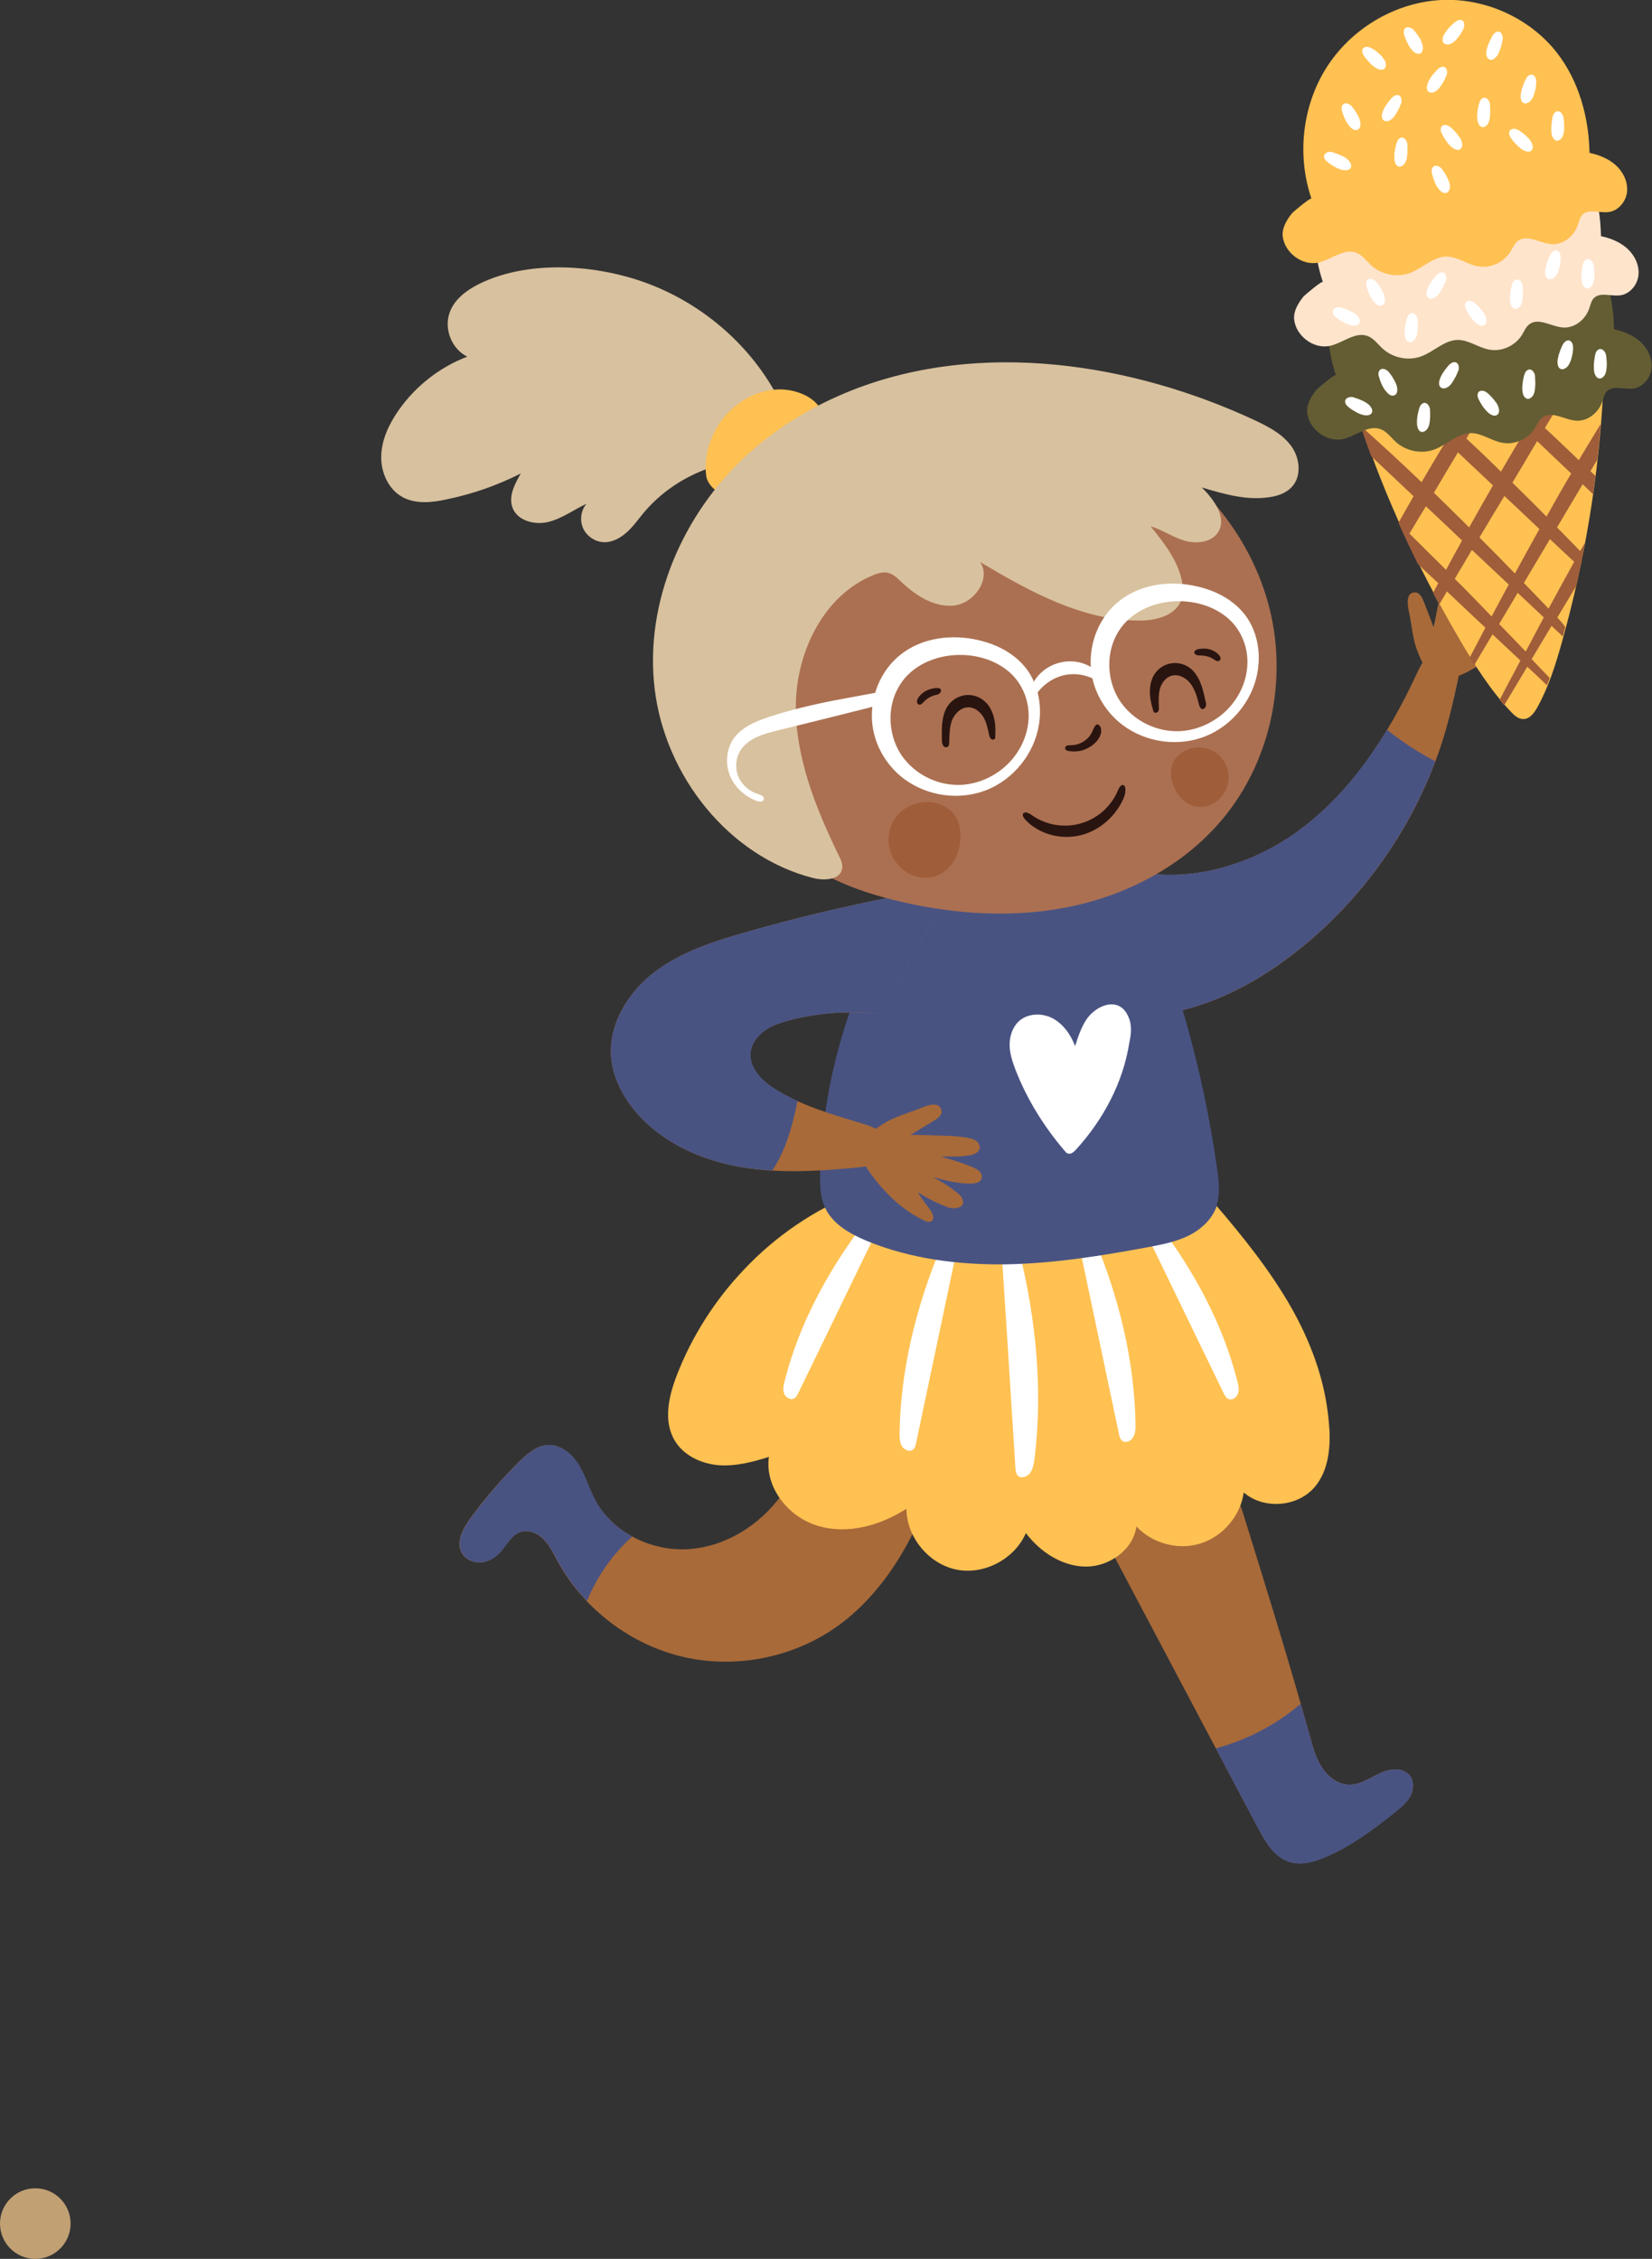 <svg width="234" height="320" viewBox="0 0 234 320" fill="none" xmlns="http://www.w3.org/2000/svg">
<rect x="0" y="0" width="234" height="320" fill="#333333" stroke="none"/>
<g clip-path="url(#clip0)">
<path d="M134.551 201.479C134.389 201.251 134.195 201.089 134 200.894C129.041 196.504 122.979 195.106 116.528 195.497C116.172 195.529 115.815 195.562 115.556 195.789C115.297 196.049 115.264 196.472 115.264 196.83C115.199 202.097 113.806 207.461 110.726 211.753C107.647 216.044 102.752 219.133 97.501 219.458C92.25 219.783 86.772 217.117 84.275 212.468C83.433 210.875 82.914 209.087 81.974 207.526C81.034 205.966 79.413 204.633 77.63 204.698C76.01 204.763 74.681 205.933 73.514 207.071C71.018 209.542 68.684 212.24 66.609 215.101C65.54 216.565 64.502 218.515 65.442 220.076C65.993 220.986 67.128 221.441 68.165 221.344C69.235 221.246 70.175 220.661 70.888 219.848C71.763 218.873 72.412 217.507 73.644 217.052C74.81 216.63 76.107 217.182 76.982 218.06C77.857 218.938 78.376 220.076 78.96 221.149C82.687 227.976 89.43 233.081 96.982 234.771C104.567 236.462 112.833 234.706 119.057 230.057C123.271 226.903 126.512 222.579 128.943 217.93C131.374 213.281 133.028 208.241 134.551 203.202C134.681 202.747 134.81 202.259 134.681 201.804C134.713 201.706 134.648 201.576 134.551 201.479Z" fill="#A86A39"/>
<path d="M89.559 217.67C87.355 216.467 85.475 214.711 84.308 212.468C83.465 210.875 82.947 209.087 82.007 207.526C81.067 205.966 79.446 204.633 77.663 204.698C76.042 204.763 74.713 205.933 73.546 207.071C71.05 209.542 68.716 212.24 66.642 215.101C65.572 216.565 64.535 218.515 65.475 220.076C66.026 220.986 67.16 221.441 68.198 221.344C69.267 221.246 70.207 220.661 70.921 219.848C71.796 218.873 72.444 217.507 73.676 217.052C74.843 216.63 76.139 217.182 77.015 218.06C77.89 218.938 78.408 220.076 78.992 221.149C80.126 223.197 81.52 225.115 83.141 226.806C84.567 223.327 86.739 220.206 89.559 217.67Z" fill="#495382"/>
<path d="M199.997 252.036C199.932 251.873 199.867 251.743 199.77 251.613C198.862 250.345 196.917 250.507 195.524 251.158C194.13 251.808 192.768 252.783 191.245 252.816C189.656 252.848 188.198 251.808 187.323 250.475C186.415 249.142 185.994 247.581 185.572 246.053C182.59 235.324 179.284 224.693 175.977 214.061C175.815 213.573 175.653 213.021 175.232 212.728C174.94 212.501 174.551 212.436 174.162 212.371C170.953 211.915 167.647 211.98 164.47 212.631C162.363 213.053 160.256 213.769 158.538 215.069C157.922 215.557 156.723 216.467 156.561 217.28C156.366 218.288 157.533 219.881 157.955 220.726C164.697 233.471 171.439 246.216 178.182 258.928C179.219 260.911 180.483 263.057 182.59 263.74C184.276 264.293 186.156 263.772 187.776 263.057C191.374 261.529 194.551 259.156 197.598 256.717C198.408 256.067 199.219 255.384 199.737 254.506C200.159 253.759 200.288 252.816 199.997 252.036Z" fill="#A86A39"/>
<path d="M199.737 254.539C200.159 253.791 200.321 252.816 199.997 252.036C199.932 251.873 199.867 251.743 199.77 251.613C198.862 250.345 196.917 250.507 195.524 251.158C194.13 251.808 192.768 252.783 191.245 252.816C189.656 252.848 188.198 251.808 187.323 250.475C186.415 249.142 185.994 247.581 185.572 246.053C185.151 244.493 184.665 242.932 184.243 241.371C180.71 244.363 176.658 246.476 172.217 247.679C174.195 251.45 176.204 255.222 178.182 258.961C179.219 260.944 180.483 263.09 182.59 263.772C184.276 264.325 186.156 263.805 187.776 263.09C191.374 261.562 194.551 259.188 197.598 256.75C198.408 256.1 199.219 255.449 199.737 254.539Z" fill="#495382"/>
<path d="M188.068 200.048C187.42 194.846 185.507 189.839 182.914 185.255C179.867 179.891 175.945 175.046 171.925 170.365C171.536 169.942 171.148 169.487 170.596 169.292C170.045 169.129 169.462 169.259 168.911 169.422C160.807 171.568 152.574 173.291 144.211 173.681C139.9 173.876 135.556 173.713 131.245 173.096C129.073 172.771 126.901 172.315 124.794 171.73C123.271 171.307 121.812 170.592 120.256 170.17C118.797 169.779 118.182 170.365 116.917 171.047C115.491 171.795 114.097 172.64 112.768 173.551C110.078 175.371 107.614 177.485 105.378 179.858C101.261 184.182 97.987 189.319 95.848 194.879C94.713 197.838 93.935 201.316 95.556 204.047C96.788 206.161 99.251 207.331 101.715 207.559C104.146 207.754 106.577 207.136 108.911 206.388C108.295 210.712 111.699 214.972 115.913 216.174C120.094 217.41 124.697 216.109 128.392 213.736C128.425 217.768 131.536 221.539 135.459 222.352C139.381 223.165 143.725 220.856 145.313 217.182C147.323 219.848 150.434 221.897 153.773 221.929C157.112 221.962 160.515 219.556 160.969 216.239C163.238 218.678 166.934 219.653 170.078 218.645C173.254 217.638 175.718 214.711 176.172 211.428C179.024 213.899 183.887 213.508 186.285 210.582C188.036 208.469 188.425 205.543 188.327 202.779C188.263 201.902 188.198 200.959 188.068 200.048Z" fill="#FFC152"/>
<path d="M124.794 172.803C124.6 171.177 122.331 173.356 122.006 173.778C117.112 180.346 113.157 187.694 111.147 195.627C110.985 196.212 110.856 196.83 111.05 197.382C111.245 197.935 111.925 198.39 112.444 198.13C112.768 197.968 112.93 197.642 113.092 197.317C116.917 189.417 120.742 181.549 124.567 173.648C124.697 173.421 124.827 173.128 124.794 172.803Z" fill="white"/>
<path d="M135.783 175.209C135.199 173.486 133.417 176.347 133.19 176.9C129.786 185.093 127.582 193.936 127.42 202.942C127.42 203.592 127.42 204.307 127.744 204.86C128.068 205.413 128.878 205.738 129.332 205.348C129.624 205.12 129.721 204.698 129.786 204.307C131.763 194.911 133.741 185.548 135.718 176.152C135.848 175.892 135.913 175.534 135.783 175.209Z" fill="white"/>
<path d="M161.844 173.681C165.669 181.581 169.494 189.449 173.319 197.35C173.481 197.675 173.643 198 173.968 198.163C174.519 198.423 175.167 198 175.361 197.415C175.556 196.862 175.426 196.212 175.264 195.659C173.254 187.726 169.3 180.378 164.405 173.811C164.081 173.388 161.812 171.21 161.617 172.836C161.585 173.128 161.715 173.421 161.844 173.681Z" fill="white"/>
<path d="M152.541 174.884C154.519 184.28 156.496 193.643 158.473 203.039C158.538 203.43 158.635 203.82 158.927 204.08C159.413 204.503 160.191 204.177 160.515 203.592C160.84 203.04 160.872 202.324 160.84 201.674C160.677 192.636 158.473 183.792 155.07 175.632C154.843 175.111 153.06 172.218 152.476 173.941C152.379 174.233 152.476 174.559 152.541 174.884Z" fill="white"/>
<path d="M141.812 176.282C142.493 186.816 143.173 197.317 143.822 207.851C143.854 208.274 143.887 208.729 144.146 209.022C144.6 209.509 145.442 209.249 145.896 208.697C146.318 208.111 146.447 207.331 146.545 206.616C147.744 196.7 146.707 186.751 144.405 177.387C144.243 176.769 142.817 173.421 141.942 175.241C141.78 175.534 141.812 175.924 141.812 176.282Z" fill="white"/>
<path d="M206.48 92.985C205.864 91.88 204.405 91.522 203.303 92.042C201.909 92.758 201.131 94.448 200.515 95.781C196.593 104.169 191.374 112.233 183.919 117.695C176.464 123.157 166.415 125.693 157.728 122.571C157.404 122.474 157.079 122.344 156.755 122.441C156.269 122.571 156.042 123.157 155.913 123.677C154.357 129.919 155.135 136.747 158.084 142.469C158.311 142.957 158.603 143.444 159.057 143.704C159.446 143.932 159.932 143.965 160.386 143.965C168.684 144.03 176.658 140.226 183.238 135.121C193.546 127.156 201.229 115.841 204.827 103.292C205.475 100.983 206.026 98.642 206.512 96.302C206.739 95.294 206.934 94.221 206.577 93.245C206.577 93.148 206.512 93.05 206.48 92.985Z" fill="#A86A39"/>
<path d="M203.303 107.843C200.872 106.575 198.603 105.08 196.464 103.389C193.125 108.916 189.041 113.923 183.887 117.695C176.431 123.157 166.383 125.693 157.695 122.571C157.371 122.474 157.047 122.344 156.723 122.441C156.237 122.571 156.01 123.157 155.88 123.677C154.324 129.919 155.102 136.747 158.052 142.469C158.279 142.957 158.571 143.444 159.024 143.704C159.413 143.932 159.9 143.965 160.353 143.965C168.652 144.03 176.626 140.226 183.206 135.121C192.282 128.131 199.284 118.54 203.303 107.843Z" fill="#495382"/>
<path d="M215.459 87.946C215.037 87.523 214.324 87.881 213.903 88.076C213.287 88.368 212.671 88.726 212.055 88.986C211.796 89.116 211.537 89.246 211.245 89.344C212.314 88.173 213.287 86.905 214.097 85.54C214.584 84.76 214.778 82.939 213.287 83.264C212.866 83.362 212.541 83.654 212.217 83.914C211.245 84.792 210.337 85.767 209.559 86.808C210.37 85.117 211.18 83.394 211.439 81.508C211.504 80.988 211.504 80.37 211.083 80.078C210.759 79.85 210.305 79.915 209.981 80.11C209.656 80.305 209.43 80.63 209.203 80.956C208.327 82.289 207.614 83.719 206.901 85.15C207.161 83.817 207.452 82.451 207.452 81.086C207.452 80.468 207.29 79.688 206.707 79.493C206.35 79.363 205.929 79.525 205.637 79.785C205.345 80.045 205.183 80.403 205.021 80.761C204.6 81.769 204.373 82.809 204.114 83.849C203.725 85.507 203.4 87.198 203.076 88.856C202.59 87.621 202.136 86.385 201.65 85.182C201.423 84.597 201.067 83.947 200.451 83.914C198.992 83.914 199.413 85.93 199.608 86.84C199.997 88.694 200.094 90.579 200.807 92.335C201.229 93.375 201.682 94.513 202.558 95.261C203.368 95.911 204.438 96.204 205.475 96.041C206.383 95.911 207.258 95.489 208.068 95.066C210.726 93.668 213.287 91.782 215.07 89.344C215.394 89.019 215.913 88.401 215.459 87.946Z" fill="#A86A39"/>
<path d="M172.379 170.592C172.833 168.999 172.639 167.276 172.412 165.65C170.434 151.702 166.642 138.015 160.937 125.14C160.418 123.937 159.835 122.702 158.895 121.824C156.107 119.158 151.212 121.759 148.068 122.344C143.887 123.124 139.575 123.384 135.329 123.189C133.806 123.124 132.12 123.027 130.856 123.872C130.207 124.327 129.721 124.977 129.267 125.66C121.164 137.527 116.561 151.768 116.172 166.138C116.139 167.796 116.139 169.519 116.853 171.047C117.922 173.421 120.386 174.786 122.784 175.794C129.041 178.363 135.848 179.208 142.59 179.11C149.332 178.98 156.01 177.907 162.655 176.672C164.567 176.314 166.545 175.924 168.295 175.079C170.045 174.234 171.634 172.803 172.314 170.95C172.314 170.787 172.347 170.69 172.379 170.592Z" fill="#495382"/>
<path d="M159.964 144.355C159.932 144.29 159.9 144.192 159.867 144.127C158.635 141.038 155.297 142.306 153.87 144.452C153.125 145.59 152.703 146.891 152.282 148.191C151.666 146.566 150.596 145.037 149.041 144.225C147.485 143.444 145.41 143.542 144.178 144.81C143.336 145.688 142.979 146.956 143.011 148.159C143.044 149.362 143.465 150.565 143.887 151.67C145.507 155.799 147.906 159.635 150.791 163.017C150.921 163.179 151.05 163.342 151.245 163.407C151.666 163.569 152.088 163.212 152.412 162.854C156.269 158.628 159.089 153.361 159.964 147.703C160.224 146.566 160.321 145.395 159.964 144.355Z" fill="white"/>
<path d="M124.405 143.477C124.47 143.444 124.567 143.412 124.632 143.379C124.827 143.249 124.956 143.022 125.086 142.794C127.712 138.177 130.305 133.593 132.93 128.976C133.222 128.456 133.546 127.871 133.546 127.253C133.579 124.88 129.43 126.473 128.165 126.733C125.669 127.188 123.173 127.708 120.677 128.261C115.621 129.366 110.596 130.634 105.605 132.065C101.034 133.365 96.399 134.861 92.639 137.755C88.878 140.648 86.091 145.265 86.577 149.979C86.836 152.45 87.938 154.759 89.43 156.742C92.93 161.359 98.506 164.09 104.178 165.195C109.851 166.3 115.718 165.943 121.488 165.39C123.044 165.228 124.859 164.902 125.572 163.504C125.864 162.919 125.929 162.236 125.702 161.619C125.216 160.221 123.595 159.603 122.169 159.18C117.922 157.88 113.579 156.677 109.818 154.303C107.971 153.165 106.156 151.377 106.285 149.231C106.383 147.931 107.225 146.761 108.295 146.013C109.365 145.265 110.629 144.842 111.893 144.517C115.686 143.542 119.64 143.217 123.53 143.542C123.854 143.542 124.146 143.542 124.405 143.477Z" fill="#A86A39"/>
<path d="M128.165 126.732C125.669 127.187 123.173 127.708 120.677 128.26C115.621 129.366 110.596 130.634 105.605 132.064C101.034 133.365 96.399 134.86 92.639 137.754C88.878 140.648 86.091 145.264 86.577 149.979C86.836 152.45 87.938 154.758 89.43 156.741C92.93 161.358 98.506 164.089 104.178 165.194C105.896 165.52 107.647 165.715 109.397 165.812C111.31 162.951 112.282 159.407 112.963 155.961C111.893 155.473 110.856 154.92 109.851 154.303C108.003 153.165 106.188 151.377 106.318 149.231C106.415 147.93 107.258 146.76 108.327 146.012C109.397 145.264 110.661 144.842 111.925 144.517C115.718 143.541 119.673 143.216 123.562 143.541C123.854 143.574 124.146 143.574 124.405 143.509C124.47 143.476 124.567 143.444 124.632 143.411C124.827 143.281 124.956 143.053 125.086 142.826C127.712 138.209 130.305 133.625 132.93 129.008C133.222 128.488 133.546 127.903 133.546 127.285C133.611 124.879 129.43 126.505 128.165 126.732Z" fill="#495382"/>
<path d="M132.088 172.835C132.412 172.348 131.958 171.698 131.699 171.307C131.31 170.755 130.856 170.202 130.467 169.617C130.305 169.357 130.143 169.129 129.981 168.869C131.31 169.747 132.736 170.462 134.227 171.015C135.07 171.34 136.885 171.21 136.301 169.812C136.139 169.422 135.783 169.129 135.459 168.869C134.421 168.056 133.319 167.341 132.152 166.756C133.968 167.243 135.815 167.731 137.663 167.666C138.182 167.633 138.765 167.536 138.992 167.048C139.154 166.691 139.024 166.268 138.765 165.975C138.506 165.683 138.149 165.52 137.793 165.358C136.334 164.74 134.778 164.285 133.254 163.83C134.616 163.862 136.01 163.895 137.339 163.667C137.955 163.569 138.668 163.277 138.765 162.659C138.83 162.269 138.603 161.879 138.311 161.651C138.019 161.424 137.63 161.294 137.241 161.229C136.204 161.001 135.135 160.936 134.065 160.903C132.379 160.838 130.661 160.773 128.976 160.773C130.11 160.091 131.212 159.408 132.347 158.725C132.865 158.4 133.481 157.945 133.352 157.327C133.092 155.897 131.18 156.644 130.337 157.002C128.587 157.717 126.739 158.172 125.151 159.18C124.178 159.798 123.173 160.416 122.59 161.424C122.071 162.334 122.006 163.472 122.331 164.447C122.622 165.325 123.173 166.105 123.757 166.853C125.605 169.227 127.906 171.437 130.629 172.77C131.018 172.966 131.731 173.356 132.088 172.835Z" fill="#A86A39"/>
<path d="M172.639 72.08C169.851 68.666 166.415 65.74 162.622 63.529C146.512 54.198 125.054 58.099 112.768 71.95C111.666 73.185 110.629 74.518 109.721 75.916C104.243 84.012 101.974 94.221 103.465 103.877C104.34 109.501 106.545 115.061 110.467 119.158C114.908 123.807 121.196 126.245 127.452 127.708C135.524 129.594 144.016 130.114 152.12 128.326C160.224 126.538 167.906 122.376 173.222 115.971C179.705 108.168 182.201 97.277 180.094 87.361C178.895 81.736 176.269 76.501 172.639 72.08Z" fill="#AB7051"/>
<path d="M136.723 98.48C135.524 98.642 134.357 99.423 133.838 100.788C133.352 102.056 133.384 103.487 133.417 104.852C133.417 105.112 133.449 105.372 133.579 105.6C133.708 105.827 134.032 105.958 134.227 105.795C134.421 105.665 134.454 105.405 134.454 105.177C134.486 104.104 134.486 103.031 134.843 102.056C135.232 101.081 136.107 100.203 137.177 100.203C138.052 100.203 138.83 100.821 139.284 101.568C139.737 102.316 139.9 103.194 140.094 104.039C140.126 104.267 140.191 104.494 140.353 104.657C140.515 104.82 140.84 104.82 140.937 104.625C140.969 104.56 140.969 104.494 140.969 104.429C141.066 103.031 140.969 101.601 140.289 100.365C139.478 98.935 138.052 98.317 136.723 98.48Z" fill="#291410"/>
<path d="M132.866 97.472C132.477 97.439 131.925 97.569 131.731 97.634C131.083 97.829 130.467 98.252 130.078 98.837C129.981 99 129.883 99.162 129.883 99.358C129.883 99.553 129.981 99.748 130.143 99.813C130.402 99.91 130.661 99.65 130.856 99.423C131.277 98.967 131.828 98.642 132.444 98.48C132.606 98.447 132.801 98.415 132.963 98.317C133.125 98.22 133.254 98.09 133.287 97.894C133.319 97.602 133.125 97.504 132.866 97.472Z" fill="#291410"/>
<path d="M163.044 96.627C162.687 97.96 162.947 99.39 163.368 100.723C163.4 100.788 163.4 100.853 163.465 100.886C163.595 101.048 163.919 100.983 164.049 100.788C164.178 100.593 164.146 100.366 164.146 100.138C164.113 99.26 164.081 98.382 164.308 97.537C164.567 96.692 165.183 95.911 165.994 95.716C166.998 95.456 168.1 96.074 168.716 96.952C169.332 97.83 169.592 98.87 169.851 99.878C169.916 100.105 170.013 100.333 170.207 100.431C170.434 100.528 170.726 100.3 170.791 100.073C170.888 99.845 170.823 99.553 170.759 99.325C170.467 97.992 170.175 96.594 169.365 95.489C168.522 94.286 167.225 93.798 165.994 93.961C164.697 94.123 163.465 95.034 163.044 96.627Z" fill="#291410"/>
<path d="M169.527 92.01C169.916 91.88 170.467 91.88 170.661 91.88C171.342 91.912 172.023 92.172 172.541 92.66C172.671 92.79 172.801 92.92 172.865 93.115C172.93 93.278 172.865 93.505 172.703 93.603C172.476 93.766 172.152 93.57 171.925 93.408C171.407 93.05 170.791 92.888 170.143 92.855C169.948 92.855 169.786 92.855 169.592 92.823C169.43 92.79 169.235 92.66 169.17 92.498C169.138 92.27 169.3 92.107 169.527 92.01Z" fill="#291410"/>
<path d="M132.412 113.728C130.467 113.338 128.295 114.021 127.031 115.614C125.929 116.979 125.572 118.897 126.091 120.556C126.609 122.214 127.971 123.612 129.624 124.132C130.532 124.425 131.504 124.457 132.412 124.164C133.449 123.839 134.357 123.092 134.972 122.181C135.588 121.271 135.912 120.198 136.01 119.093C136.172 117.499 135.783 115.744 134.551 114.736C133.903 114.216 133.19 113.891 132.412 113.728Z" fill="#9F5D3A"/>
<path d="M166.447 107.518C165.702 108.526 165.734 109.957 166.156 111.127C166.447 111.94 166.901 112.72 167.549 113.305C168.198 113.891 169.008 114.281 169.883 114.313C170.629 114.346 171.374 114.151 171.99 113.761C173.157 113.045 173.968 111.745 174.032 110.347C174.097 108.981 173.449 107.583 172.379 106.738C171.115 105.762 169.3 105.632 167.906 106.315C167.355 106.575 166.836 106.998 166.447 107.518Z" fill="#9F5D3A"/>
<path d="M155.945 103.162C155.912 103.064 155.88 102.999 155.848 102.934C155.232 101.991 154.843 103.454 154.616 103.844C154.065 104.885 152.898 105.567 151.731 105.567C151.536 105.567 151.342 105.567 151.147 105.632C150.953 105.698 150.823 105.893 150.888 106.088C150.953 106.283 151.147 106.348 151.342 106.38C152.801 106.673 154.389 106.12 155.361 104.982C155.686 104.592 155.912 104.169 155.977 103.682C155.977 103.519 155.977 103.324 155.945 103.162Z" fill="#291410"/>
<path d="M158.733 111.355C158.57 111.485 158.473 111.712 158.376 111.907C157.501 114.086 155.621 115.841 153.384 116.557C151.147 117.304 148.619 117.012 146.609 115.776C146.285 115.581 145.669 115.061 145.248 115.094C144.665 115.159 144.859 115.711 145.183 116.069C147.031 118.085 149.981 118.93 152.671 118.41C155.361 117.89 157.695 116.004 158.927 113.565C159.186 113.045 159.446 112.46 159.413 111.842C159.413 111.582 159.348 111.29 159.122 111.225C158.992 111.16 158.83 111.225 158.733 111.355Z" fill="#291410"/>
<path d="M112.282 61.416C112.185 60.896 112.023 60.375 111.828 59.888C111.31 58.555 110.726 57.254 110.045 56.019C106.35 49.159 100.191 43.697 93.028 40.673C85.605 37.519 75.199 36.576 67.809 40.25C66.058 41.128 64.34 42.429 63.692 44.282C62.849 46.59 63.984 49.451 66.188 50.524C62.266 52.02 58.83 54.718 56.431 58.164C55.102 60.083 54.065 62.261 54 64.602C53.935 66.943 55.037 69.381 57.079 70.454C58.927 71.43 61.196 71.202 63.238 70.747C66.901 69.999 70.434 68.763 73.773 67.073C72.898 68.569 71.99 70.324 72.606 71.95C73.319 73.803 75.783 74.421 77.695 73.933C79.64 73.445 81.261 72.21 83.076 71.365C82.298 72.275 82.104 73.64 82.558 74.746C83.011 75.851 84.114 76.664 85.313 76.794C86.545 76.924 87.776 76.306 88.716 75.461C89.656 74.648 90.37 73.608 91.18 72.632C95.199 67.853 101.455 65.025 107.679 65.155C109.105 65.187 110.726 65.285 111.699 64.244C112.412 63.496 112.477 62.456 112.282 61.416Z" fill="#D8C19E"/>
<path d="M115.945 57.514C114.875 56.084 112.801 55.271 110.823 55.173C107.938 55.043 105.053 56.441 103.076 58.522C101.002 60.7 99.835 63.757 99.964 66.748C99.997 67.138 100.029 67.561 100.159 67.918C101.747 71.69 107.906 70.194 110.305 68.504C112.185 67.171 114 65.382 115.264 63.464C116.431 61.708 117.339 59.335 115.945 57.514Z" fill="#FFC152"/>
<path d="M180.807 61.221C179.867 60.57 178.83 60.05 177.793 59.563C160.386 51.434 138.992 48.086 120.71 55.271C115.297 57.417 110.207 60.44 105.896 64.374C96.755 72.698 91.245 85.312 92.736 97.635C94.227 109.924 103.206 121.336 115.199 124.392C116.788 124.782 119.024 124.652 119.284 123.059C119.413 122.409 119.089 121.759 118.797 121.173C115.524 114.411 112.606 107.193 112.736 99.683C112.865 92.172 116.755 84.304 123.692 81.476C124.308 81.216 124.989 81.021 125.669 81.118C126.48 81.281 127.096 81.866 127.679 82.451C129.754 84.402 132.412 86.125 135.232 85.767C138.052 85.41 140.418 81.964 138.83 79.623C145.831 83.784 153.319 87.946 161.455 87.913C163.789 87.913 166.512 87.198 167.323 85.02C167.647 84.142 167.582 83.199 167.42 82.289C166.804 79.33 164.859 76.892 162.979 74.551C164.665 75.071 166.123 76.111 167.809 76.599C169.494 77.087 171.601 76.859 172.541 75.396C173.838 73.315 171.958 70.779 170.24 69.056C173.384 69.999 176.626 70.942 179.867 70.422C181.002 70.259 182.136 69.869 182.947 69.024C184.405 67.496 184.146 64.927 182.914 63.204C182.298 62.391 181.585 61.741 180.807 61.221Z" fill="#D8C19E"/>
<path d="M155.977 95.781C155.945 95.716 155.88 95.651 155.848 95.586C153.028 92.433 147.841 93.375 146.123 97.179C146.026 97.407 145.929 97.635 145.961 97.862C145.994 98.09 146.123 98.35 146.35 98.382C146.674 98.447 146.966 98.155 147.16 97.862C148.101 96.724 149.43 95.911 150.856 95.619C152.314 95.326 153.838 95.586 155.135 96.302C155.426 96.464 155.815 96.627 156.01 96.367C156.172 96.236 156.107 95.976 155.977 95.781Z" fill="white"/>
<path d="M134.972 90.287C131.374 90.319 127.874 91.685 125.637 94.741C123.595 97.537 122.947 101.308 123.984 104.592C124.697 106.868 126.156 108.916 128.068 110.347C131.374 112.818 135.945 113.435 139.77 111.907C143.595 110.379 146.512 106.738 147.16 102.674C147.614 99.943 147.063 96.984 145.41 94.773C144.178 93.148 142.428 91.977 140.515 91.262C138.765 90.612 136.853 90.254 134.972 90.287ZM138.797 110.672C137.728 111.03 136.593 111.225 135.491 111.192C132.282 111.127 129.138 109.371 127.452 106.608C125.799 103.844 125.669 100.17 127.258 97.374C130.272 91.977 138.895 91.327 143.238 95.456C144.762 96.919 145.637 99 145.702 101.113C145.767 103.227 145.053 105.34 143.789 107.031C142.558 108.721 140.775 109.989 138.797 110.672Z" fill="white"/>
<path d="M165.961 82.679C162.363 82.711 158.862 84.077 156.626 87.133C154.584 89.929 153.935 93.701 154.972 96.984C155.686 99.26 157.144 101.308 159.057 102.739C162.363 105.21 166.934 105.828 170.759 104.299C174.584 102.771 177.501 99.13 178.149 95.066C178.603 92.335 178.052 89.376 176.399 87.165C175.167 85.54 173.417 84.369 171.504 83.654C169.754 83.004 167.841 82.646 165.961 82.679ZM169.786 103.064C168.716 103.422 167.582 103.617 166.48 103.584C163.271 103.519 160.126 101.764 158.441 99C156.788 96.236 156.658 92.563 158.246 89.766C161.261 84.369 169.883 83.719 174.227 87.848C175.75 89.311 176.626 91.392 176.69 93.505C176.755 95.619 176.042 97.732 174.778 99.423C173.546 101.113 171.763 102.381 169.786 103.064Z" fill="white"/>
<path d="M124.989 98.09C124.34 98.025 123.303 98.285 122.882 98.35C121.293 98.642 119.705 98.935 118.149 99.228C115.005 99.845 111.861 100.593 108.814 101.601C106.966 102.219 105.053 103.031 103.919 104.625C102.882 106.12 102.72 108.136 103.368 109.827C104.049 111.517 105.507 112.85 107.193 113.468C107.549 113.598 108.1 113.631 108.198 113.24C108.295 112.85 107.776 112.59 107.387 112.493C106.188 112.135 105.151 111.257 104.632 110.119C104.113 108.981 104.178 107.583 104.762 106.51C105.799 104.657 108.068 103.974 110.11 103.487C114.454 102.414 118.83 101.341 123.173 100.235C123.951 100.04 124.762 99.813 125.216 99.162C125.767 98.447 125.507 98.155 124.989 98.09Z" fill="white"/>
<path d="M226.836 53.938C226.545 53.613 226.091 53.548 225.669 53.483C214.94 51.922 203.757 53.45 193.806 57.872C192.412 58.49 192.412 58.977 192.833 60.278C193.254 61.546 193.676 62.846 194.162 64.114C195.07 66.65 196.075 69.154 197.144 71.657C199.284 76.632 201.682 81.476 204.276 86.223C205.086 87.686 205.896 89.149 206.739 90.579C208.878 94.221 211.147 97.829 214.065 100.886C214.519 101.373 215.07 101.861 215.75 101.861C216.658 101.894 217.306 101.016 217.76 100.203C219.348 97.342 220.353 94.156 221.229 91.002C224.502 79.363 226.48 67.333 227.096 55.238C227.128 54.816 227.128 54.296 226.836 53.938Z" fill="#FFC152"/>
<path d="M220.581 87.491C221.489 85.996 222.364 84.5 223.272 83.005C223.725 80.956 224.179 78.908 224.536 76.827C224.309 77.25 224.082 77.64 223.823 78.063C222.721 76.925 221.618 75.819 220.549 74.714C221.748 72.666 222.98 70.65 224.179 68.602C224.665 69.057 225.152 69.512 225.638 70C225.768 69.154 225.865 68.276 225.994 67.431C225.768 67.204 225.541 66.976 225.281 66.749C225.605 66.196 225.93 65.643 226.254 65.123C226.448 63.432 226.61 61.742 226.74 60.051C225.703 61.742 224.665 63.465 223.628 65.188C222.947 64.505 222.234 63.855 221.554 63.205C220.646 62.327 219.738 61.481 218.831 60.636C220.289 58.165 221.78 55.727 223.239 53.256C222.494 53.191 221.748 53.126 221.003 53.061C219.706 55.044 218.442 57.06 217.178 59.108C215.524 57.58 213.839 56.052 212.153 54.589C212.445 54.101 212.737 53.614 213.028 53.126C211.408 53.256 209.787 53.451 208.199 53.678C208.652 54.101 209.106 54.524 209.56 54.979C208.328 56.865 207.129 58.75 205.962 60.669C204.082 58.913 202.169 57.222 200.225 55.499C199.479 55.727 198.766 55.954 198.02 56.215C200.257 58.328 202.526 60.441 204.763 62.587C203.887 64.017 203.045 65.448 202.202 66.879C201.91 67.366 201.651 67.821 201.359 68.309C198.539 65.611 195.654 62.944 192.737 60.343C193.158 61.611 193.579 62.912 194.066 64.18C194.131 64.343 194.163 64.473 194.228 64.635C196.238 66.521 198.215 68.407 200.225 70.292C199.511 71.56 198.798 72.796 198.085 74.064C198.96 76.047 199.9 77.998 200.84 79.916C201.813 80.826 202.753 81.704 203.725 82.615C203.466 83.07 203.239 83.557 202.98 84.013C203.272 84.565 203.563 85.085 203.855 85.638C204.212 85.02 204.601 84.403 204.957 83.785C206.772 85.508 208.588 87.231 210.403 88.922C209.657 90.352 208.912 91.75 208.166 93.181C208.393 93.539 208.62 93.896 208.815 94.221C209.69 92.758 210.533 91.328 211.408 89.865C212.737 91.1 214.033 92.336 215.362 93.571C214.649 94.904 213.968 96.237 213.255 97.538C212.964 98.09 212.704 98.611 212.413 99.163C212.639 99.423 212.834 99.683 213.061 99.911C214.163 98.09 215.233 96.27 216.335 94.449C217.275 95.327 218.215 96.205 219.122 97.082C219.252 96.757 219.382 96.4 219.511 96.042C219.414 95.945 219.285 95.814 219.187 95.717C218.442 94.937 217.696 94.156 216.951 93.376C217.891 91.816 218.831 90.222 219.771 88.662C220.289 89.15 220.808 89.637 221.359 90.157C221.489 89.735 221.586 89.279 221.716 88.857C221.424 88.369 221.003 87.914 220.581 87.491ZM222.558 67.074C221.359 69.089 220.192 71.138 219.058 73.186C217.469 71.56 215.849 69.967 214.228 68.374C215.395 66.423 216.562 64.473 217.729 62.489C219.317 64.017 220.938 65.546 222.558 67.074ZM218.053 74.942C216.886 77.055 215.719 79.136 214.584 81.249C212.931 79.526 211.246 77.835 209.56 76.144C210.727 74.194 211.894 72.21 213.093 70.26C214.746 71.82 216.4 73.381 218.053 74.942ZM211.148 56.312C212.802 57.873 214.422 59.401 216.075 60.961C215.2 62.392 214.357 63.822 213.515 65.253C213.223 65.773 212.899 66.293 212.607 66.814C211.894 66.098 211.148 65.415 210.435 64.7C209.528 63.822 208.62 62.977 207.712 62.132C208.847 60.181 209.981 58.263 211.148 56.312ZM206.513 64.082C208.166 65.643 209.819 67.204 211.473 68.764C210.338 70.748 209.203 72.731 208.101 74.714C206.448 73.056 204.763 71.43 203.109 69.805C204.244 67.886 205.379 65.968 206.513 64.082ZM199.641 75.592C200.419 74.291 201.197 72.991 201.975 71.723C203.693 73.349 205.411 74.942 207.097 76.567C206.319 77.965 205.573 79.331 204.827 80.729C203.077 79.006 201.359 77.282 199.641 75.592ZM206.059 81.997C206.87 80.631 207.68 79.266 208.49 77.9C210.241 79.526 211.959 81.184 213.709 82.809C212.899 84.305 212.088 85.801 211.278 87.329C209.56 85.541 207.842 83.752 206.059 81.997ZM216.108 92.303C214.876 91.003 213.612 89.702 212.348 88.402C213.223 86.939 214.098 85.476 214.973 83.98C216.205 85.15 217.437 86.288 218.669 87.459C217.826 89.084 216.951 90.71 216.108 92.303ZM219.349 86.223C218.182 84.988 217.015 83.785 215.849 82.582C217.08 80.501 218.312 78.453 219.544 76.372C220.678 77.445 221.813 78.518 222.98 79.591C221.748 81.802 220.549 84.013 219.349 86.223Z" fill="#9F5D3A"/>
<path d="M228.619 46.655C228.522 41.583 227.096 36.446 223.984 32.447C220.029 27.408 213.481 24.547 207.128 25.035C200.742 25.522 194.713 29.229 191.31 34.658C187.906 40.088 187.16 47.078 189.235 53.158C189.138 52.898 186.707 54.978 186.512 55.173C185.799 56.051 185.086 57.189 185.151 58.327C185.313 60.733 187.906 62.716 190.24 62.196C192.088 61.773 193.806 60.148 195.556 60.798C196.431 61.123 197.015 61.968 197.728 62.619C199.219 63.952 201.455 64.374 203.303 63.627C205.021 62.944 206.48 61.383 208.327 61.351C209.883 61.351 211.212 62.424 212.736 62.716C214.486 63.074 216.399 62.229 217.371 60.733C217.728 60.18 217.955 59.53 218.473 59.14C219.802 58.132 221.618 59.498 223.271 59.595C224.891 59.693 226.383 58.49 226.934 56.962C227.128 56.441 227.225 55.856 227.582 55.466C228.457 54.523 230.045 55.206 231.31 55.043C232.703 54.881 233.806 53.548 233.935 52.15C234.065 50.752 233.384 49.354 232.347 48.411C231.342 47.468 229.981 46.948 228.619 46.655Z" fill="#645D33"/>
<path d="M226.772 33.455C226.674 28.383 225.248 23.246 222.136 19.247C218.182 14.208 211.634 11.347 205.28 11.835C198.895 12.322 192.865 16.029 189.462 21.458C186.058 26.888 185.313 33.878 187.387 39.958C187.29 39.697 184.859 41.778 184.665 41.973C183.951 42.851 183.238 43.989 183.303 45.127C183.465 47.533 186.058 49.516 188.392 48.996C190.24 48.573 191.958 46.948 193.708 47.598C194.583 47.923 195.167 48.769 195.88 49.419C197.371 50.752 199.608 51.174 201.455 50.427C203.173 49.744 204.632 48.183 206.48 48.151C208.036 48.151 209.365 49.224 210.888 49.516C212.639 49.874 214.551 49.029 215.524 47.533C215.88 46.98 216.107 46.33 216.626 45.94C217.955 44.932 219.77 46.297 221.423 46.395C223.044 46.493 224.535 45.29 225.086 43.762C225.28 43.241 225.378 42.656 225.734 42.266C226.609 41.323 228.198 42.006 229.462 41.843C230.856 41.681 231.958 40.348 232.088 38.95C232.217 37.552 231.537 36.154 230.499 35.211C229.494 34.3 228.165 33.748 226.772 33.455Z" fill="#FFE4CC"/>
<path d="M225.151 21.653C225.053 16.581 223.627 11.444 220.515 7.445C216.561 2.406 210.013 -0.455 203.66 0.033C197.274 0.52 191.245 4.227 187.841 9.656C184.438 15.086 183.692 22.076 185.767 28.156C185.669 27.896 183.238 29.976 183.044 30.171C182.331 31.049 181.617 32.187 181.682 33.325C181.844 35.731 184.438 37.714 186.771 37.194C188.619 36.771 190.337 35.146 192.088 35.796C192.963 36.121 193.546 36.967 194.259 37.617C195.75 38.95 197.987 39.372 199.835 38.625C201.553 37.942 203.011 36.381 204.859 36.349C206.415 36.349 207.744 37.422 209.267 37.714C211.018 38.072 212.93 37.227 213.903 35.731C214.259 35.178 214.486 34.528 215.005 34.138C216.334 33.13 218.149 34.496 219.802 34.593C221.423 34.691 222.914 33.488 223.465 31.96C223.66 31.439 223.757 30.854 224.113 30.464C224.989 29.521 226.577 30.204 227.841 30.041C229.235 29.879 230.337 28.546 230.467 27.148C230.596 25.75 229.916 24.352 228.878 23.409C227.874 22.498 226.512 21.946 225.151 21.653Z" fill="#FFC152"/>
<path d="M198.506 14.533C198.603 14.11 198.473 13.46 197.922 13.46C197.436 13.46 197.079 13.915 196.82 14.24C196.399 14.761 196.01 15.313 195.815 15.963C195.686 16.354 195.686 16.841 196.01 17.069C196.269 17.232 196.626 17.199 196.885 17.036C197.241 16.841 197.501 16.516 197.695 16.191C197.955 15.768 198.214 15.313 198.376 14.858C198.441 14.728 198.473 14.63 198.506 14.533Z" fill="white"/>
<path d="M212.865 5.43C212.865 5.007 212.639 4.389 212.088 4.487C211.634 4.584 211.374 5.104 211.18 5.495C210.888 6.08 210.596 6.73 210.532 7.38C210.499 7.77 210.596 8.258 210.953 8.421C211.245 8.551 211.569 8.421 211.796 8.193C212.088 7.933 212.282 7.575 212.412 7.185C212.606 6.73 212.736 6.242 212.801 5.755C212.865 5.657 212.865 5.56 212.865 5.43Z" fill="white"/>
<path d="M207.323 3.966C207.485 3.544 207.452 2.894 206.901 2.829C206.447 2.764 206.026 3.186 205.702 3.479C205.216 3.934 204.762 4.454 204.47 5.039C204.308 5.397 204.243 5.885 204.535 6.145C204.762 6.34 205.118 6.34 205.41 6.242C205.767 6.112 206.091 5.82 206.35 5.527C206.674 5.137 206.966 4.747 207.193 4.292C207.258 4.194 207.29 4.064 207.323 3.966Z" fill="white"/>
<path d="M191.374 14.956C191.05 14.663 190.434 14.435 190.143 14.923C189.883 15.313 190.143 15.866 190.272 16.289C190.499 16.906 190.791 17.524 191.277 18.012C191.536 18.304 191.958 18.564 192.314 18.369C192.606 18.239 192.703 17.914 192.703 17.589C192.703 17.199 192.574 16.809 192.379 16.451C192.152 15.996 191.893 15.573 191.569 15.183C191.536 15.118 191.439 15.021 191.374 14.956Z" fill="white"/>
<path d="M188.587 21.523C188.165 21.458 187.517 21.653 187.549 22.206C187.582 22.694 188.101 22.986 188.425 23.246C188.976 23.604 189.559 23.962 190.24 24.092C190.629 24.157 191.115 24.124 191.31 23.799C191.472 23.539 191.374 23.181 191.18 22.921C190.953 22.596 190.629 22.369 190.272 22.173C189.818 21.946 189.365 21.751 188.878 21.621C188.814 21.556 188.716 21.556 188.587 21.523Z" fill="white"/>
<path d="M204.924 10.566C205.053 10.144 204.956 9.494 204.405 9.461C203.919 9.429 203.562 9.884 203.271 10.209C202.817 10.697 202.428 11.249 202.201 11.899C202.071 12.29 202.039 12.745 202.363 13.005C202.622 13.2 202.979 13.135 203.238 13.005C203.595 12.81 203.854 12.517 204.081 12.192C204.373 11.802 204.6 11.347 204.794 10.892C204.859 10.762 204.891 10.664 204.924 10.566Z" fill="white"/>
<path d="M199.316 20.255C199.219 19.832 198.83 19.312 198.344 19.54C197.922 19.735 197.793 20.32 197.695 20.743C197.533 21.393 197.436 22.076 197.533 22.726C197.598 23.116 197.793 23.571 198.182 23.604C198.473 23.636 198.765 23.441 198.96 23.181C199.186 22.856 199.284 22.466 199.316 22.076C199.381 21.588 199.381 21.068 199.349 20.58C199.381 20.483 199.349 20.385 199.316 20.255Z" fill="white"/>
<path d="M211.018 14.598C210.921 14.175 210.499 13.655 210.013 13.915C209.592 14.11 209.494 14.728 209.397 15.118C209.267 15.768 209.17 16.451 209.3 17.134C209.365 17.524 209.592 17.947 209.981 18.012C210.272 18.044 210.564 17.817 210.726 17.589C210.953 17.264 211.018 16.841 211.05 16.451C211.115 15.963 211.083 15.443 211.05 14.956C211.083 14.793 211.05 14.696 211.018 14.598Z" fill="white"/>
<path d="M205.313 17.914C204.956 17.654 204.308 17.557 204.113 18.077C203.951 18.532 204.276 19.02 204.47 19.377C204.794 19.962 205.216 20.515 205.734 20.938C206.058 21.166 206.512 21.361 206.836 21.133C207.096 20.97 207.16 20.613 207.096 20.288C207.031 19.898 206.836 19.54 206.577 19.215C206.285 18.825 205.929 18.434 205.572 18.109C205.475 18.044 205.378 17.979 205.313 17.914Z" fill="white"/>
<path d="M204.146 23.831C203.854 23.506 203.238 23.279 202.914 23.734C202.655 24.124 202.849 24.677 202.979 25.099C203.173 25.75 203.433 26.367 203.887 26.888C204.146 27.18 204.535 27.473 204.924 27.31C205.216 27.18 205.345 26.855 205.378 26.562C205.41 26.172 205.28 25.782 205.118 25.425C204.924 24.969 204.664 24.514 204.373 24.124C204.308 24.027 204.243 23.929 204.146 23.831Z" fill="white"/>
<path d="M194.13 6.763C193.741 6.567 193.092 6.567 192.963 7.088C192.865 7.543 193.254 7.998 193.514 8.323C193.935 8.843 194.389 9.364 195.005 9.689C195.361 9.884 195.815 9.981 196.107 9.721C196.334 9.526 196.334 9.136 196.269 8.843C196.139 8.453 195.88 8.161 195.621 7.868C195.264 7.51 194.875 7.185 194.454 6.925C194.324 6.893 194.227 6.828 194.13 6.763Z" fill="white"/>
<path d="M217.598 11.477C217.598 11.054 217.306 10.436 216.755 10.599C216.301 10.729 216.075 11.282 215.912 11.672C215.653 12.29 215.426 12.94 215.394 13.623C215.394 14.013 215.491 14.501 215.88 14.63C216.172 14.728 216.496 14.566 216.723 14.37C217.015 14.078 217.177 13.72 217.306 13.33C217.468 12.842 217.566 12.355 217.598 11.867C217.598 11.704 217.598 11.607 217.598 11.477Z" fill="white"/>
<path d="M221.423 16.484C221.293 16.061 220.872 15.573 220.386 15.834C219.964 16.061 219.9 16.646 219.835 17.069C219.737 17.719 219.673 18.402 219.802 19.085C219.9 19.475 220.126 19.898 220.515 19.93C220.807 19.963 221.099 19.735 221.261 19.475C221.456 19.15 221.52 18.727 221.553 18.337C221.585 17.849 221.553 17.329 221.488 16.841C221.456 16.679 221.423 16.581 221.423 16.484Z" fill="white"/>
<path d="M214.94 18.369C214.551 18.174 213.903 18.174 213.773 18.727C213.676 19.182 214.065 19.637 214.324 19.962C214.746 20.483 215.232 20.97 215.815 21.296C216.172 21.491 216.626 21.588 216.917 21.328C217.144 21.101 217.144 20.743 217.047 20.45C216.917 20.06 216.658 19.767 216.399 19.475C216.042 19.117 215.653 18.792 215.232 18.532C215.167 18.467 215.07 18.402 214.94 18.369Z" fill="white"/>
<path d="M200.159 4.162C199.835 3.869 199.219 3.674 198.927 4.129C198.7 4.552 198.927 5.072 199.089 5.495C199.348 6.112 199.64 6.73 200.126 7.218C200.418 7.51 200.807 7.738 201.164 7.575C201.455 7.445 201.553 7.088 201.553 6.795C201.553 6.405 201.391 6.015 201.229 5.657C201.002 5.202 200.71 4.812 200.386 4.422C200.321 4.324 200.256 4.227 200.159 4.162Z" fill="white"/>
<path d="M204.827 39.665C204.924 39.242 204.794 38.592 204.243 38.592C203.757 38.592 203.4 39.047 203.141 39.372C202.72 39.893 202.331 40.445 202.136 41.096C202.006 41.486 202.006 41.973 202.331 42.201C202.59 42.364 202.946 42.331 203.206 42.169C203.562 41.973 203.822 41.648 204.016 41.323C204.275 40.901 204.535 40.445 204.697 39.99C204.762 39.86 204.794 39.763 204.827 39.665Z" fill="white"/>
<path d="M194.843 39.828C194.519 39.535 193.903 39.307 193.611 39.795C193.352 40.185 193.611 40.738 193.741 41.161C193.968 41.778 194.259 42.396 194.746 42.884C195.005 43.176 195.426 43.436 195.783 43.241C196.075 43.111 196.172 42.786 196.172 42.461C196.172 42.071 196.042 41.681 195.848 41.323C195.621 40.868 195.361 40.445 195.037 40.055C194.972 39.99 194.908 39.925 194.843 39.828Z" fill="white"/>
<path d="M189.818 43.534C189.397 43.469 188.749 43.664 188.781 44.217C188.814 44.704 189.332 44.997 189.656 45.257C190.207 45.615 190.791 45.972 191.472 46.102C191.861 46.167 192.347 46.135 192.541 45.81C192.703 45.55 192.606 45.192 192.412 44.932C192.185 44.607 191.861 44.379 191.504 44.184C191.05 43.957 190.596 43.762 190.11 43.632C190.045 43.566 189.916 43.534 189.818 43.534Z" fill="white"/>
<path d="M200.775 45.127C200.677 44.704 200.288 44.184 199.802 44.412C199.381 44.607 199.251 45.192 199.154 45.615C198.992 46.265 198.895 46.948 198.992 47.598C199.057 47.988 199.251 48.443 199.64 48.476C199.932 48.508 200.224 48.313 200.418 48.053C200.645 47.728 200.742 47.338 200.775 46.948C200.84 46.46 200.84 45.94 200.807 45.452C200.807 45.355 200.807 45.225 200.775 45.127Z" fill="white"/>
<path d="M215.653 40.348C215.556 39.925 215.135 39.405 214.648 39.665C214.227 39.86 214.13 40.478 214.032 40.868C213.903 41.518 213.806 42.201 213.935 42.884C214 43.274 214.227 43.697 214.616 43.762C214.908 43.794 215.199 43.566 215.361 43.339C215.588 43.014 215.653 42.591 215.686 42.201C215.75 41.713 215.718 41.193 215.686 40.705C215.686 40.575 215.653 40.478 215.653 40.348Z" fill="white"/>
<path d="M208.749 42.819C208.392 42.559 207.744 42.461 207.549 42.981C207.387 43.437 207.712 43.924 207.906 44.282C208.23 44.867 208.652 45.42 209.17 45.842C209.494 46.07 209.948 46.265 210.272 46.037C210.532 45.875 210.596 45.517 210.532 45.192C210.467 44.802 210.272 44.444 210.013 44.119C209.721 43.729 209.365 43.339 209.008 43.014C208.943 42.949 208.846 42.884 208.749 42.819Z" fill="white"/>
<path d="M221.067 36.381C221.067 35.959 220.775 35.341 220.224 35.503C219.77 35.633 219.543 36.186 219.381 36.576C219.122 37.194 218.895 37.844 218.862 38.527C218.862 38.917 218.96 39.405 219.349 39.535C219.64 39.633 219.964 39.47 220.191 39.275C220.483 38.982 220.645 38.625 220.775 38.234C220.937 37.747 221.034 37.259 221.067 36.771C221.034 36.609 221.067 36.511 221.067 36.381Z" fill="white"/>
<path d="M225.702 37.422C225.572 36.999 225.151 36.511 224.665 36.771C224.243 36.999 224.178 37.584 224.113 38.007C224.016 38.657 223.951 39.34 224.081 40.023C224.178 40.413 224.405 40.836 224.794 40.868C225.086 40.901 225.378 40.673 225.54 40.413C225.734 40.088 225.799 39.665 225.831 39.275C225.864 38.787 225.831 38.267 225.767 37.779C225.767 37.649 225.734 37.552 225.702 37.422Z" fill="white"/>
<path d="M206.609 52.377C206.707 51.955 206.577 51.304 206.026 51.304C205.54 51.304 205.183 51.76 204.924 52.085C204.502 52.605 204.113 53.158 203.919 53.808C203.789 54.198 203.789 54.686 204.113 54.913C204.373 55.076 204.729 55.043 204.989 54.881C205.345 54.686 205.605 54.361 205.799 54.035C206.058 53.613 206.318 53.158 206.48 52.703C206.545 52.605 206.577 52.507 206.609 52.377Z" fill="white"/>
<path d="M196.593 52.572C196.269 52.28 195.653 52.052 195.361 52.54C195.102 52.93 195.361 53.483 195.491 53.905C195.718 54.523 196.01 55.141 196.496 55.629C196.755 55.921 197.177 56.181 197.533 55.986C197.825 55.856 197.922 55.531 197.922 55.206C197.922 54.816 197.793 54.426 197.598 54.068C197.371 53.613 197.112 53.19 196.788 52.8C196.755 52.735 196.658 52.637 196.593 52.572Z" fill="white"/>
<path d="M191.569 56.246C191.148 56.181 190.499 56.376 190.532 56.929C190.564 57.417 191.083 57.709 191.407 57.969C191.958 58.327 192.541 58.685 193.222 58.815C193.611 58.88 194.097 58.847 194.292 58.522C194.454 58.262 194.357 57.904 194.162 57.644C193.935 57.319 193.611 57.092 193.254 56.897C192.801 56.669 192.347 56.474 191.861 56.344C191.796 56.279 191.699 56.279 191.569 56.246Z" fill="white"/>
<path d="M202.525 57.839C202.428 57.417 202.039 56.897 201.553 57.124C201.131 57.319 201.002 57.904 200.904 58.327C200.742 58.977 200.645 59.66 200.742 60.31C200.807 60.7 201.002 61.156 201.391 61.188C201.682 61.221 201.974 61.026 202.169 60.766C202.395 60.44 202.493 60.05 202.525 59.66C202.59 59.172 202.59 58.652 202.558 58.164C202.59 58.067 202.558 57.969 202.525 57.839Z" fill="white"/>
<path d="M217.404 53.093C217.306 52.67 216.885 52.15 216.399 52.41C215.977 52.605 215.88 53.223 215.783 53.613C215.653 54.263 215.556 54.946 215.686 55.629C215.75 56.019 215.977 56.441 216.366 56.506C216.658 56.539 216.95 56.311 217.112 56.084C217.339 55.759 217.404 55.336 217.436 54.946C217.501 54.458 217.468 53.938 217.436 53.45C217.436 53.32 217.436 53.19 217.404 53.093Z" fill="white"/>
<path d="M210.532 55.563C210.175 55.303 209.527 55.206 209.332 55.726C209.17 56.181 209.494 56.669 209.689 57.027C210.013 57.612 210.434 58.164 210.953 58.587C211.277 58.815 211.731 59.01 212.055 58.782C212.314 58.62 212.379 58.262 212.314 57.937C212.25 57.547 212.055 57.189 211.796 56.864C211.504 56.474 211.148 56.084 210.791 55.759C210.694 55.694 210.596 55.596 210.532 55.563Z" fill="white"/>
<path d="M222.817 49.126C222.817 48.703 222.525 48.086 221.974 48.248C221.52 48.378 221.293 48.931 221.131 49.321C220.872 49.939 220.645 50.589 220.613 51.272C220.613 51.662 220.71 52.15 221.099 52.28C221.391 52.377 221.715 52.215 221.942 52.02C222.233 51.727 222.395 51.369 222.525 50.979C222.687 50.492 222.784 50.004 222.817 49.516C222.817 49.354 222.817 49.224 222.817 49.126Z" fill="white"/>
<path d="M227.452 50.166C227.323 49.744 226.901 49.256 226.415 49.516C225.994 49.744 225.929 50.329 225.864 50.752C225.767 51.402 225.702 52.085 225.831 52.767C225.929 53.158 226.156 53.58 226.545 53.613C226.836 53.645 227.128 53.418 227.29 53.158C227.485 52.833 227.549 52.41 227.582 52.02C227.614 51.532 227.582 51.012 227.517 50.524C227.517 50.362 227.485 50.264 227.452 50.166Z" fill="white"/>
</g>
<circle cx="5" cy="315" r="5" fill="#C1A073"/>
<defs>
<clipPath id="clip0">
<rect width="180" height="264" fill="white" transform="translate(54)"/>
</clipPath>
</defs>
</svg>
